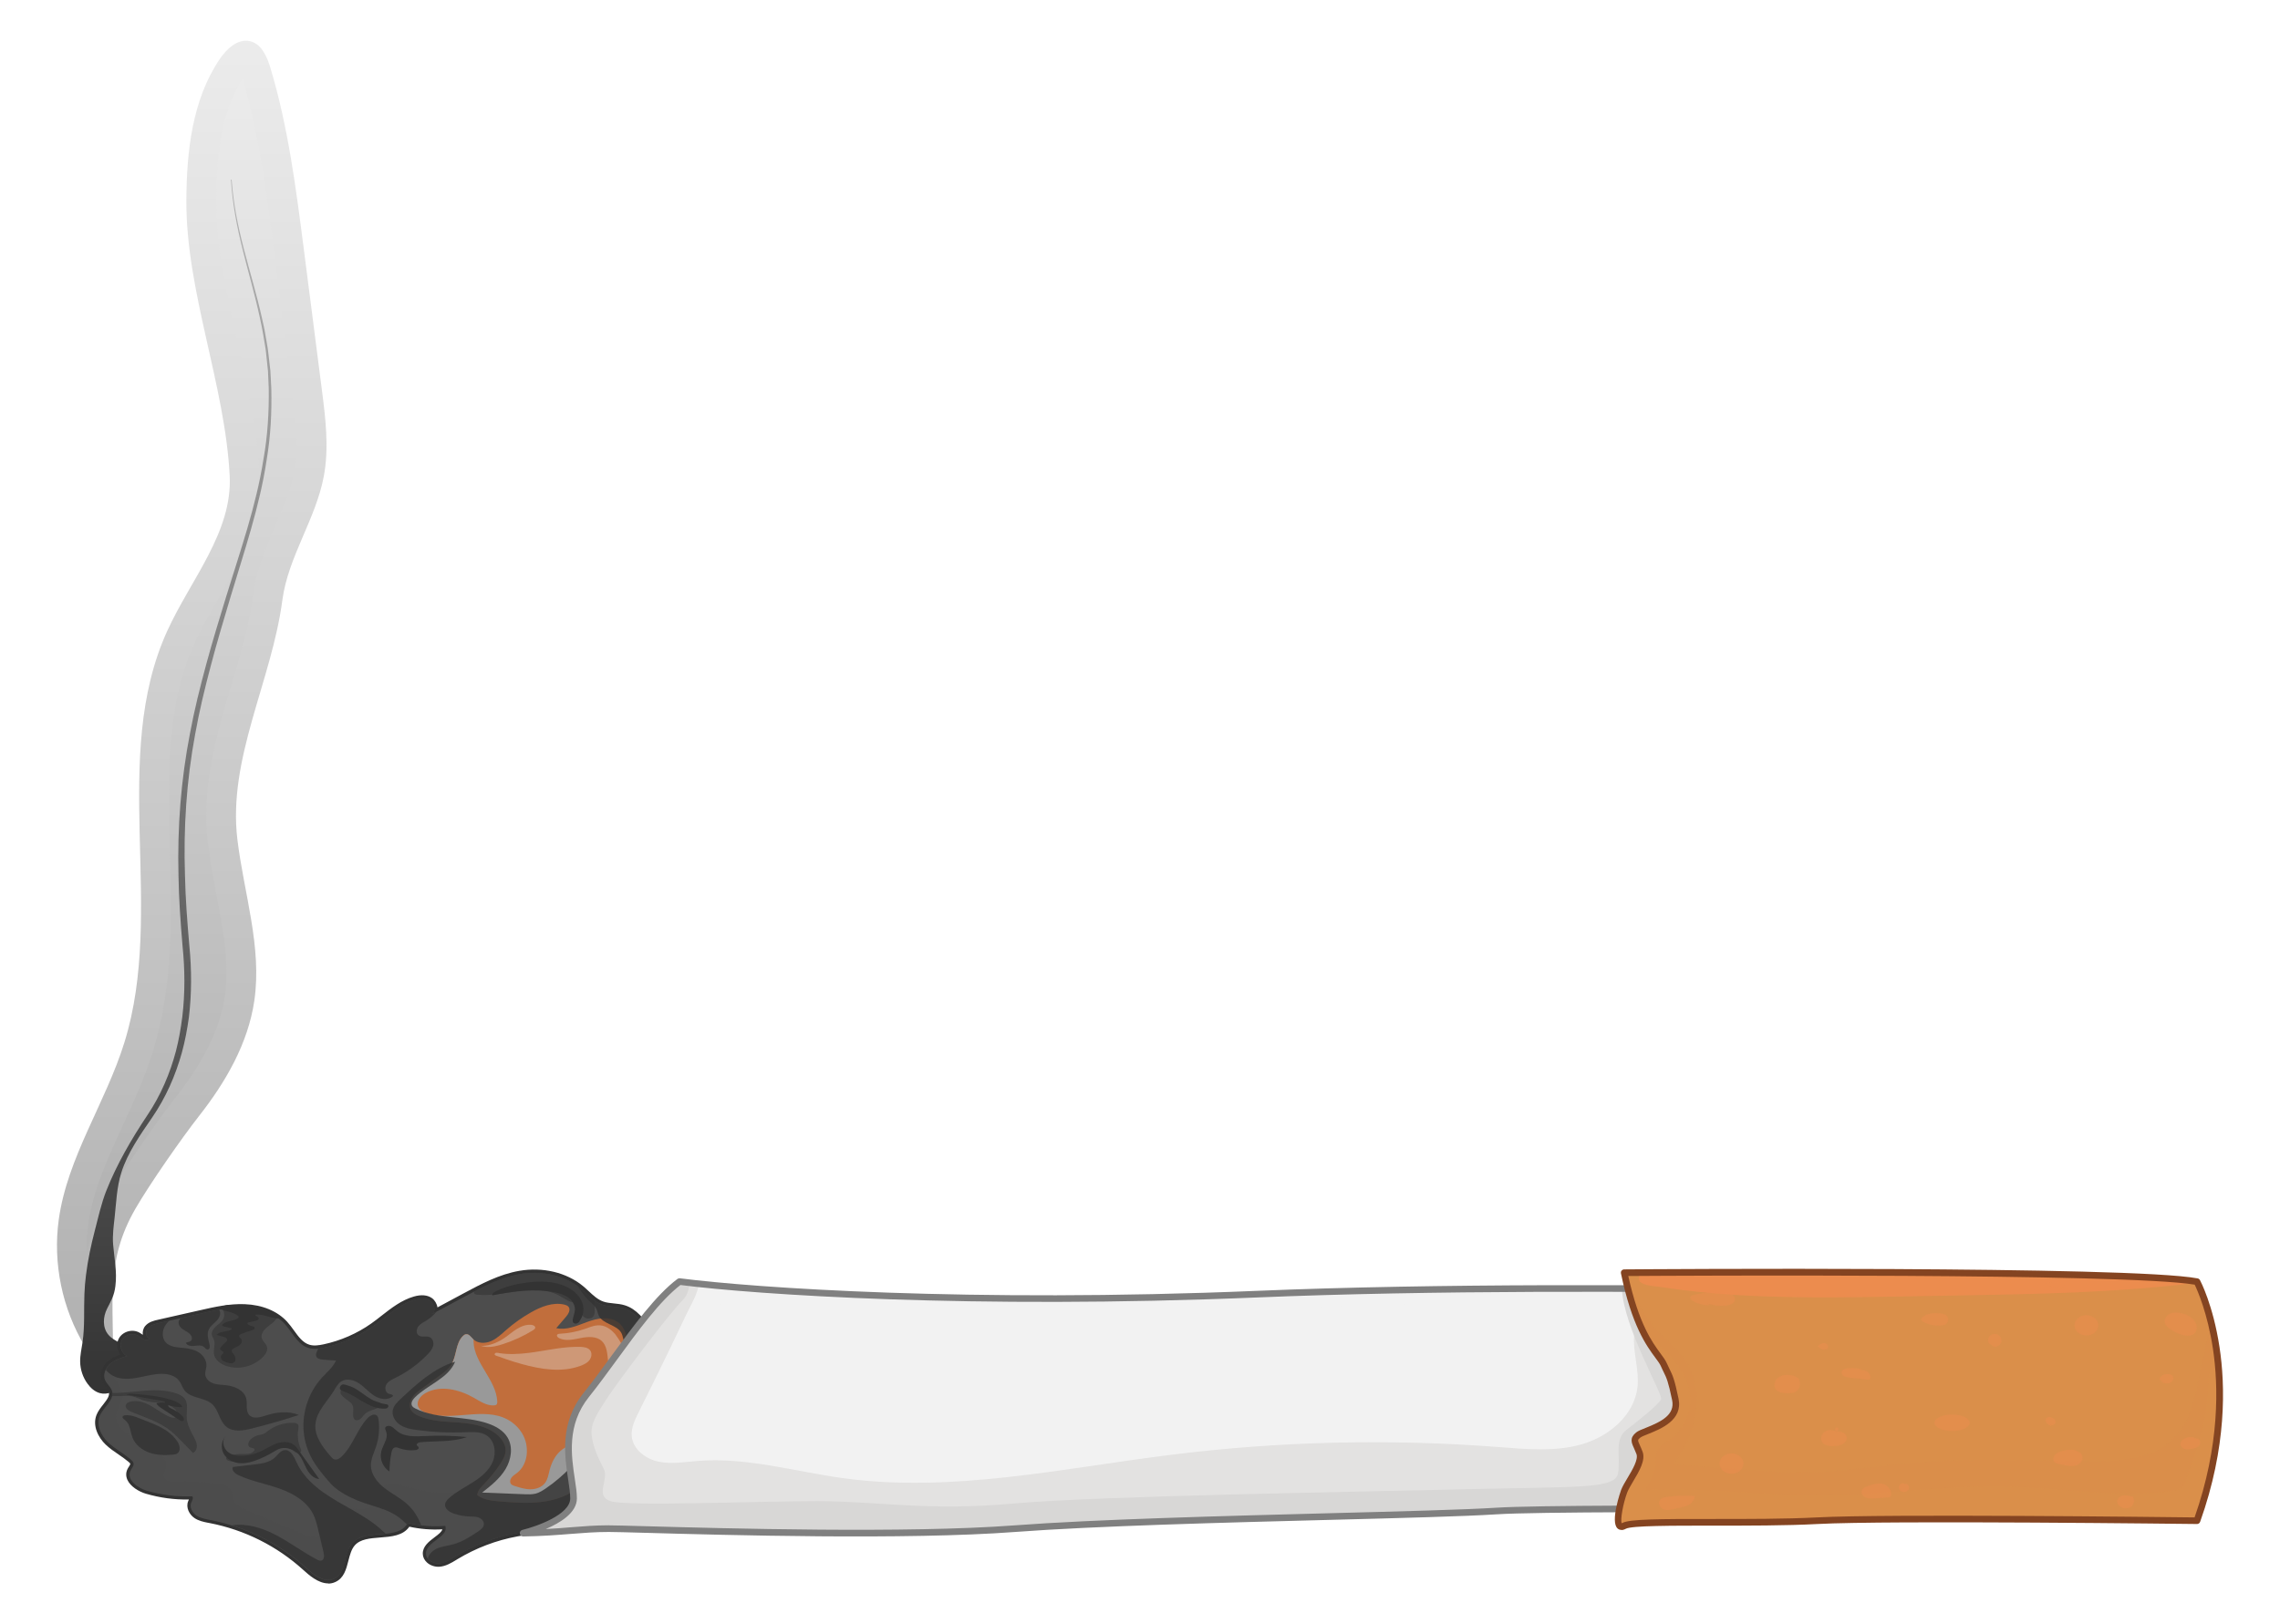 <?xml version="1.0" encoding="UTF-8"?>
<svg xmlns="http://www.w3.org/2000/svg" xmlns:xlink="http://www.w3.org/1999/xlink" viewBox="0 0 390 277.84">
  <defs>
    <style>
      .cls-1 {
        fill: #c16e3c;
      }

      .cls-2 {
        opacity: .83;
      }

      .cls-3 {
        fill: url(#linear-gradient);
      }

      .cls-3, .cls-4, .cls-5, .cls-6, .cls-7, .cls-8, .cls-9, .cls-10 {
        mix-blend-mode: multiply;
      }

      .cls-11 {
        fill: #e6e6e6;
        opacity: .35;
      }

      .cls-11, .cls-12, .cls-13, .cls-14, .cls-15, .cls-16 {
        mix-blend-mode: screen;
      }

      .cls-12, .cls-17 {
        fill: #f2f2f2;
      }

      .cls-18 {
        isolation: isolate;
      }

      .cls-19, .cls-4 {
        fill: #4d4d4d;
      }

      .cls-4 {
        opacity: .31;
      }

      .cls-20 {
        fill: #333;
      }

      .cls-5, .cls-13, .cls-7 {
        opacity: .6;
      }

      .cls-5, .cls-6 {
        fill: #d8d7d6;
      }

      .cls-21 {
        fill: gray;
      }

      .cls-14 {
        opacity: .49;
      }

      .cls-7, .cls-22, .cls-9 {
        fill: #da8f4a;
      }

      .cls-15, .cls-23 {
        fill: #ec8c4e;
      }

      .cls-8 {
        fill: url(#linear-gradient-2);
      }

      .cls-24 {
        fill: #999;
      }

      .cls-25 {
        fill: url(#linear-gradient-3);
      }

      .cls-9 {
        opacity: .5;
      }

      .cls-26 {
        fill: #844421;
      }
    </style>
    <linearGradient id="linear-gradient" x1="32.81" y1="223.68" x2="32.81" y2="-17.64" gradientUnits="userSpaceOnUse">
      <stop offset="0" stop-color="#b3b3b3"/>
      <stop offset="1" stop-color="#f2f2f2"/>
    </linearGradient>
    <linearGradient id="linear-gradient-2" x1="32.81" y1="205.62" x2="32.81" y2="-8.36" xlink:href="#linear-gradient"/>
    <linearGradient id="linear-gradient-3" x1="30.07" y1="238.45" x2="30.07" y2="30.73" gradientUnits="userSpaceOnUse">
      <stop offset="0" stop-color="#333"/>
      <stop offset="1" stop-color="#b3b3b3"/>
    </linearGradient>
  </defs>
  <g class="cls-18">
    <g id="Cigarette_with_Smoke" data-name="Cigarette with Smoke">
      <g id="Smoke">
        <path class="cls-3" d="m14.55,230.38c-3.91-6.44-5.53-14.25-4.5-21.72,1.48-10.72,8.04-20.01,11.24-30.35,7.03-22.68-2.52-48.71,7.3-70.33,4-8.81,11.19-16.92,10.7-26.58-.79-15.56-7.48-31.51-7.41-47.09.04-8.39.99-17.18,5.66-24.14,1.21-1.8,3.14-3.63,5.25-3.12,1.96.47,2.9,2.67,3.48,4.61,3,9.99,4.34,20.39,5.67,30.74,1.03,8.05,2.07,16.1,3.1,24.16.64,4.95,1.27,10,.35,14.91-1.37,7.35-6.11,13.79-7.09,21.2-1.82,13.84-9.38,27.12-7.69,40.98,1.12,9.21,4.24,18.39,2.89,27.57-1.07,7.29-4.9,13.91-9.45,19.7-2.99,3.81-8.41,11.6-10.84,15.79-5.34,9.21-3.66,16.14-3.9,26.78-1.7.8-5.31-1.29-4.78-3.1Z"/>
        <path class="cls-8" d="m14.89,214.47c-.09-1.71-.02-3.43.22-5.11.78-5.68,3.27-11.1,5.9-16.83,1.86-4.05,3.78-8.24,5.16-12.7,3.49-11.26,3.19-23.03,2.9-34.41-.32-12.73-.63-24.75,4.17-35.33,1.08-2.38,2.44-4.74,3.87-7.24,3.61-6.28,7.7-13.4,7.27-21.71-.39-7.67-2.11-15.34-3.78-22.75-1.88-8.38-3.66-16.3-3.62-24.06.03-6.49.58-14.68,4.51-20.88,2.82,9.52,4.13,19.73,5.4,29.6l3.1,24.15c.58,4.5,1.18,9.16.4,13.33-.55,2.92-1.8,5.85-3.13,8.95-1.67,3.9-3.4,7.92-4,12.52-.65,4.94-2.1,9.84-3.64,15.03-2.57,8.68-5.22,17.66-4.06,27.23.37,3.01.93,5.98,1.47,8.85,1.15,6.1,2.24,11.86,1.43,17.35-.8,5.44-3.55,11.1-8.42,17.29-3.07,3.91-8.65,11.92-11.24,16.38-2.12,3.66-3.3,7.05-3.93,10.33Z"/>
        <path class="cls-25" d="m46.41,66.49l-.16-3.05-.35-3.03c-.05-.51-.13-1.01-.22-1.51l-.26-1.5c-.15-1-.39-1.99-.61-2.98-.88-3.96-2.06-7.84-3.08-11.76-1.02-3.91-1.83-7.89-2.11-11.93h-.11c.24,4.06,1.01,8.06,2,11.99.98,3.93,2.13,7.82,2.97,11.78.21.99.43,1.97.58,2.97l.25,1.49c.09.5.17,1,.21,1.5l.32,3.01.13,3.02c.05,4.03-.19,8.08-.9,12.05-1.24,7.99-3.96,15.64-6.34,23.39-1.19,3.88-2.38,7.75-3.44,11.67-1.06,3.91-2.05,7.86-2.79,11.86-1.56,7.98-2.17,16.15-1.97,24.28.06,4.07.36,8.12.7,12.17.41,4.01.43,8.03-.04,12-.25,1.98-.59,3.96-1.09,5.89-.51,1.93-1.16,3.83-1.97,5.66-.8,1.83-1.76,3.59-2.87,5.25-2.73,4.09-5.23,8.37-7.05,12.94-.88,2.22-1.42,4.68-2.02,6.99-.63,2.44-1.16,4.92-1.47,7.42-.14,1.1-.24,2.21-.28,3.32-.11,2.75.08,5.52-.32,8.24-.16,1.12-.43,2.23-.41,3.36.03,1.33.46,2.64,1.24,3.72.53.74,1.25,1.39,2.12,1.63,1.29.36,2.62-.27,3.5-1.2.99-1.04,1.32-2.47,1.56-3.85.15-.91.18-1.86-.45-2.6-.85-1-2.25-1.28-3.11-2.29-1.08-1.25-.96-3.09-.26-4.49.69-1.38,1.23-2.22,1.43-3.89.31-2.47-.19-4.65-.39-7.09-.13-1.53.09-3.14.26-4.66.28-2.56.36-5.17,1.14-7.64,1.07-3.4,3.25-6.49,5.25-9.4,1.16-1.69,2.17-3.49,3.02-5.36.85-1.87,1.54-3.81,2.09-5.78.54-1.98.92-4,1.2-6.03.49-4.07.48-8.2.08-12.25-.35-4.02-.67-8.05-.75-12.09-.27-8.06.26-16.15,1.74-24.09.71-3.97,1.66-7.9,2.7-11.81,1.02-3.91,2.19-7.79,3.35-11.67,2.31-7.74,5-15.46,6.19-23.52.68-4.01.88-8.09.79-12.15Z"/>
      </g>
      <g id="Cigarette">
        <path class="cls-20" d="m56.14,270.89c-1.72,0-3.32-1.45-4.27-2.31-4.5-4.08-10.03-6.85-16-8.01l-.17-.03c-.83-.16-1.7-.33-2.45-.84-.85-.58-1.51-1.79-1.06-2.88.03-.06.06-.13.09-.2.01-.02.02-.05.04-.08-2.49.04-4.96-.29-7.35-.99-1.21-.35-2.66-1.23-3.18-2.38-.27-.61-.27-1.24.01-1.82.07-.16.16-.3.25-.43.12-.19.25-.4.23-.5-.02-.09-.19-.23-.25-.29-.54-.46-1.12-.86-1.73-1.28-.76-.52-1.56-1.06-2.25-1.73-1.19-1.15-2.3-3.17-1.53-5.08.26-.64.7-1.21,1.13-1.75.74-.94,1.17-1.56.95-2.23-.09-.26-.29-.5-.5-.76-.21-.26-.45-.56-.62-.91-.6-1.31.09-2.74.98-3.51.63-.55,1.37-.88,2.11-1.13-.17-.24-.31-.51-.4-.81-.21-.69-.14-1.43.19-2.01.34-.58.93-1.01,1.64-1.18.71-.17,1.43-.05,1.99.32l.18.12c.07.04.16.11.26.17-.08-.53.07-1.11.41-1.51.6-.71,1.52-.92,2.2-1.07l7.2-1.63c2.47-.56,5.03-1.14,7.65-1.03,3.01.12,5.57,1.19,7.23,3.01.42.46.79.97,1.15,1.47.79,1.09,1.53,2.12,2.66,2.46.76.23,1.61.1,2.42-.07,2.91-.62,5.73-1.85,8.15-3.56.6-.42,1.2-.89,1.78-1.35,1.67-1.3,3.39-2.65,5.49-3.26,1.27-.37,2.34-.28,3.11.26.49.35.85.97.95,1.59l4.49-2.41c2.97-1.59,6.05-3.24,9.49-3.84,4.02-.7,8.09.27,10.9,2.59.34.28.66.58.97.87.81.75,1.57,1.46,2.51,1.79.55.2,1.16.25,1.8.32.63.06,1.28.13,1.91.33,2,.63,3.28,2.35,4.53,4.21.08.12.11.27.09.42-.07.36-.12.7-.16,1.03-.13.87-.25,1.69-.62,2.63-1.27,3.17-1.83,6.63-2.38,9.98-.3,1.84-.61,3.75-1.04,5.6-1.06,4.63-3.46,10.71-8.81,13.38-2.3,1.15-4.86,1.51-7.33,1.86-.89.13-1.8.25-2.68.42-3.64.67-7.09,1.99-10.26,3.9l-.19.12c-.84.51-1.79,1.09-2.89,1.17-.76.05-1.58-.22-2.13-.73-.44-.4-.7-.93-.71-1.48-.03-1.28,1.05-2.1,2-2.82.78-.58,1.24-.97,1.35-1.37-1.9.11-3.79-.04-5.65-.45-1.08,1.55-3.07,1.7-4.99,1.85-1.75.14-3.4.26-4.35,1.35-.58.66-.84,1.67-1.09,2.64-.37,1.45-.76,2.95-2.22,3.62-.41.19-.82.27-1.22.27Zm-23.26-15.49c.14,0,.28.05.38.15.55.5.24,1.19.07,1.55-.03.06-.05.11-.07.16-.22.52.16,1.17.65,1.5.56.38,1.27.52,2.02.66l.17.03c6.17,1.2,11.89,4.06,16.54,8.28,1.45,1.31,2.96,2.44,4.25,1.85.97-.44,1.26-1.57,1.59-2.87.28-1.1.58-2.23,1.34-3.1,1.25-1.43,3.22-1.58,5.12-1.73,1.93-.15,3.6-.28,4.31-1.63.12-.23.38-.35.63-.29,2.05.49,4.16.65,6.27.47.26-.02.5.14.58.38.48,1.4-.75,2.32-1.73,3.06-.81.61-1.57,1.18-1.55,1.88,0,.31.19.53.34.67.33.3.83.47,1.29.43.82-.06,1.58-.52,2.38-1.01l.2-.12c3.29-1.99,6.87-3.35,10.64-4.05.91-.17,1.83-.3,2.73-.43,2.49-.35,4.85-.68,6.98-1.75,4.95-2.47,7.2-8.23,8.21-12.62.42-1.82.73-3.7,1.03-5.53.56-3.41,1.14-6.93,2.45-10.22.32-.81.43-1.53.55-2.37.04-.27.08-.55.13-.84-1.09-1.61-2.22-3.07-3.8-3.57-.53-.17-1.09-.22-1.69-.28-.68-.07-1.38-.14-2.07-.38-1.16-.41-2.05-1.23-2.91-2.03-.31-.29-.61-.57-.92-.82-2.55-2.11-6.28-2.99-9.98-2.35-3.26.57-6.25,2.17-9.14,3.72l-5.72,3.07s-.03.02-.05.03c-.28.14-.62.03-.76-.24-.14-.28-.04-.61.23-.76l.03-.02s.12-.09.13-.28c.03-.37-.2-.84-.5-1.05-.6-.42-1.49-.29-2.13-.1-1.89.56-3.45,1.78-5.11,3.07-.59.46-1.2.94-1.83,1.38-2.55,1.8-5.52,3.1-8.57,3.75-.96.2-1.98.35-2.98.05-1.49-.45-2.39-1.68-3.25-2.88-.36-.49-.69-.96-1.07-1.37-1.96-2.15-4.88-2.58-6.44-2.64-2.47-.1-4.95.46-7.35,1l-7.2,1.63c-.67.15-1.25.31-1.58.7-.14.17-.2.45-.14.67.03.12.09.19.16.22.16.06.28.18.34.33.06.16.05.33-.03.48-.15.27-.38.45-.67.52-.62.15-1.27-.29-1.83-.67l-.17-.11c-.3-.2-.7-.26-1.11-.16-.4.1-.74.33-.92.64-.18.31-.21.72-.09,1.12.12.4.38.71.7.87.21.1.33.32.31.56-.02.23-.18.43-.4.5-.91.27-1.94.57-2.66,1.2-.59.51-1.03,1.45-.69,2.18.1.22.28.44.47.67.25.31.54.66.7,1.12.44,1.3-.39,2.36-1.13,3.3-.38.48-.77.98-.97,1.47-.52,1.29.26,2.86,1.27,3.84.62.6,1.34,1.09,2.1,1.61.61.42,1.25.85,1.83,1.36.26.23.52.49.62.88.14.57-.16,1.03-.37,1.37-.07.11-.14.22-.18.31-.14.28-.14.57,0,.87.35.78,1.5,1.48,2.46,1.76,2.46.72,5,1.03,7.56.92,0,0,.02,0,.02,0Z"/>
        <path class="cls-19" d="m110.97,227.83c-1.1-1.64-2.34-3.39-4.23-3.98-1.21-.38-2.54-.23-3.73-.65-1.45-.51-2.47-1.77-3.66-2.75-2.84-2.35-6.81-3.1-10.44-2.47-3.32.58-6.35,2.19-9.31,3.78-1.92,1.03-3.84,2.06-5.76,3.09.81-.41.47-1.78-.27-2.31-.74-.53-1.75-.44-2.62-.18-2.71.8-4.8,2.9-7.11,4.53-2.5,1.77-5.37,3.02-8.36,3.66-.89.19-1.83.32-2.7.06-1.87-.56-2.75-2.64-4.06-4.09-1.71-1.87-4.31-2.72-6.84-2.82-2.53-.1-5.03.46-7.5,1.02-2.4.54-4.8,1.09-7.2,1.63-.69.16-1.43.34-1.89.88-.46.54-.4,1.55.27,1.78-.36.64-1.25-.06-1.86-.46-.9-.6-2.29-.27-2.83.67s-.13,2.3.85,2.78c-1.02.3-2.07.62-2.87,1.32-.8.7-1.28,1.88-.84,2.85.29.63.92,1.07,1.14,1.73.54,1.59-1.46,2.82-2.09,4.37-.62,1.53.21,3.31,1.4,4.46,1.19,1.15,2.7,1.91,3.95,2.99.19.16.38.34.44.59.11.47-.31.88-.52,1.31-.73,1.52,1.19,2.94,2.81,3.42,2.51.73,5.13,1.05,7.74.95.29.26,0,.72-.15,1.08-.33.78.15,1.71.85,2.19.7.48,1.57.62,2.4.78,6.03,1.17,11.72,4.02,16.27,8.14,1.38,1.25,3.18,2.72,4.87,1.95,2.14-.98,1.57-4.34,3.12-6.11,2.31-2.64,7.86-.36,9.5-3.47,2.1.5,4.29.67,6.44.49.66,1.96-3.36,2.71-3.31,4.77.03,1.04,1.2,1.73,2.23,1.65s1.94-.67,2.83-1.21c3.21-1.94,6.77-3.29,10.45-3.97,3.33-.62,6.83-.71,9.86-2.22,4.79-2.39,7.31-7.78,8.51-13,1.2-5.22,1.46-10.69,3.45-15.66.49-1.22.52-2.25.76-3.55Z"/>
        <path class="cls-4" d="m102.54,246.35c-2.87,1.25-4.85,3.89-7.23,5.92-2.22,1.89-4.86,3.29-7.67,4.07-.3.08-.64.16-.91,0-.27-.15-.39-.47-.56-.73-.91-1.43-3.05-1.08-4.71-.73-3.73.79-7.66.66-11.33-.36-1.04-.29-2.09-.65-3.16-.6-1.08.05-2.21.65-2.52,1.68-.12.41-.1.85-.25,1.25-.44,1.21-2.03,1.45-3.31,1.32-1.28-.13-2.73-.38-3.71.44-1.26,1.06-1.07,3.37-2.53,4.12-.91.47-2.01.07-2.96-.33-3.23-1.38-6.47-2.75-9.7-4.13-.8-.34-1.67-.75-1.99-1.56-.19-.49-.14-1.05-.35-1.54-.41-.97-1.63-1.25-2.67-1.37-2.35-.27-4.71-.39-7.07-.34-.72.01-1.63-.08-1.86-.77-.15-.46.11-.94.23-1.41.56-2.19-1.93-3.86-4.03-4.69s-4.65-2.27-4.36-4.51c.14-1.08.97-2,1.05-3.09.1-1.38-1.03-2.83-1.9-3.81-.26-.29-.61-.59-1-.8-.24.57-.3,1.19-.05,1.75.29.63.92,1.07,1.14,1.73.54,1.59-1.46,2.82-2.09,4.37-.62,1.53.21,3.31,1.4,4.46,1.19,1.15,2.7,1.91,3.95,2.99.19.16.38.34.44.59.11.47-.31.88-.52,1.31-.73,1.52,1.19,2.94,2.81,3.42,2.51.73,5.13,1.05,7.74.95.29.26,0,.72-.15,1.08-.33.78.15,1.71.85,2.19.7.48,1.57.62,2.4.78,6.03,1.17,11.72,4.02,16.27,8.14,1.38,1.25,3.18,2.72,4.87,1.95,2.14-.98,1.57-4.34,3.12-6.11,2.31-2.64,7.86-.36,9.5-3.47,2.1.5,4.29.67,6.44.49.66,1.96-3.36,2.71-3.31,4.77.03,1.04,1.2,1.73,2.23,1.65,1.03-.07,1.94-.67,2.83-1.21,3.21-1.94,6.77-3.29,10.45-3.97,3.33-.62,6.83-.71,9.86-2.22,4.79-2.39,7.31-7.78,8.51-13,.06-.26.11-.52.17-.77-1.27-.66-3.02-.51-4.4.09Z"/>
        <path class="cls-1" d="m105.64,226.17c-1.48-1.05-3.52-.63-5.23,0s-3.49,1.45-5.26,1.05c.55-.64,1.1-1.27,1.64-1.91.43-.5.87-1.24.45-1.75-.17-.21-.45-.3-.71-.37-1.95-.45-3.96.34-5.7,1.33-1.5.85-2.92,1.85-4.22,2.99-.82.72-1.62,1.5-2.61,1.93-1,.43-2.28.43-3.06-.33-.38-.37-.74-.94-1.26-.85-.19.03-.35.15-.48.28-1.31,1.24-1.06,3.43-2.02,4.95-.47.74-1.19,1.27-1.89,1.78l-3.17,2.32c-.61.45-1.24.91-1.64,1.56-.4.64-.54,1.51-.13,2.15.26.4.69.66,1.12.86,2.19,1.02,4.69,1.03,7.1,1.21,2.41.18,4.97.64,6.71,2.31.67.65,1.21,1.51,1.2,2.45-.01.81-.43,1.56-.87,2.24-.81,1.25-1.75,2.42-2.79,3.49-.54.55-1.14,1.15-1.19,1.92,1.12.84,2.6.98,3.99,1.09,2.36.19,4.74.36,7.1.06,2.35-.3,4.7-1.11,6.47-2.68.75-.66,1.39-1.46,1.75-2.39.6-1.52.42-3.23.87-4.8.87-3.08,3.98-5.19,4.65-8.32.21-.99.16-2,.22-3,.06-1.05.37-1.9.72-2.88.51-1.46.1-2.81-.24-4.26-.22-.95-.68-1.86-1.49-2.44Z"/>
        <g class="cls-10">
          <path class="cls-24" d="m99.49,247.29c-1.23-.37-2.61.05-3.58.9-.97.84-1.57,2.05-1.89,3.29-.2.78-.32,1.61-.81,2.25-.57.74-1.55,1.06-2.49,1.06-.93,0-1.84-.3-2.73-.58-.2-.07-.41-.14-.55-.29-.28-.3-.2-.8.05-1.13.25-.33.61-.54.94-.79,1.97-1.52,2.17-4.63.89-6.76-.6-1-1.48-1.84-2.51-2.39-4.13-2.22-9.41.4-13.85-1.11-.6-.2-1.23-.54-1.45-1.14-.32-.9.46-1.82,1.29-2.28,2.53-1.4,5.74-.62,8.25.81,1.08.62,2.2,1.38,3.45,1.31.16,0,.33-.04.44-.16.12-.13.12-.32.12-.49-.17-3.72-3.96-6.55-4.06-10.27,0-.12,0-.24,0-.36-.02-.02-.04-.03-.05-.04-.38-.37-.74-.94-1.26-.85-.19.03-.35.15-.48.28-1.31,1.24-1.06,3.43-2.02,4.95-.47.74-1.19,1.27-1.89,1.78-1.06.77-2.11,1.55-3.17,2.32-.61.45-1.24.91-1.64,1.56s-.54,1.51-.13,2.15c.26.4.69.66,1.12.86,2.19,1.02,4.69,1.03,7.1,1.21,2.41.18,4.97.64,6.71,2.31.67.65,1.21,1.51,1.2,2.45-.01.81-.43,1.56-.87,2.24-.81,1.25-1.75,2.42-2.79,3.49-.54.55-1.14,1.15-1.19,1.92,1.12.84,2.6.98,3.99,1.09,2.36.19,4.74.36,7.1.06,2.35-.3,4.7-1.11,6.47-2.68.75-.66,1.39-1.46,1.75-2.39.37-.92.44-1.92.55-2.92-.45-.78-1.13-1.41-1.99-1.67Z"/>
        </g>
        <g class="cls-2">
          <path class="cls-20" d="m69.55,257.24c-1.16-1.02-2.57-1.72-3.79-2.67-1.22-.95-2.29-2.3-2.31-3.84-.02-1.14.54-2.21.89-3.29.48-1.46.62-3.04.41-4.57-.03-.23-.08-.47-.23-.64-.43-.48-1.21-.07-1.65.39-1.8,1.92-2.51,4.71-4.4,6.54-.34.33-.81.65-1.27.51-.27-.08-.47-.31-.65-.52-1.33-1.55-2.72-3.34-2.6-5.38.13-2.24,1.98-3.92,3.16-5.83.36-.59.69-1.24,1.28-1.61.94-.59,2.2-.23,3.11.4.91.63,1.63,1.51,2.58,2.09.94.58,2.27.79,3.1.06.16-.24-.3-.36-.58-.4-.65-.11-.86-1.04-.52-1.61s.99-.87,1.58-1.16c2.04-1,3.9-2.36,5.48-4,.41-.42.8-.88.95-1.44.14-.56-.05-1.26-.58-1.5-.6-.28-1.39.08-1.91-.32-.46-.35-.38-1.11-.02-1.56.36-.45.91-.7,1.41-1.01.64-.39,1.19-.89,1.66-1.47-.27.14-.53.29-.8.43.81-.41.47-1.78-.27-2.31-.74-.53-1.75-.44-2.62-.18-2.71.8-4.8,2.9-7.11,4.53-2.5,1.77-5.37,3.02-8.36,3.66-.35.07-.71.14-1.06.18-.09.19-.18.39-.26.59-.09.23-.16.48-.08.72.15.44.71.54,1.17.58.74.05,1.47.11,2.21.16-.52,1.16-1.55,1.99-2.41,2.93-2.42,2.64-3.57,6.41-3.03,9.96.03.19.06.38.1.57.34,1.64,1.03,3.2,1.99,4.56.74,1.05,1.59,2.08,2.45,3.03.67.74,1.46,1.29,2.32,1.79,1.51.87,3.07,1.45,4.73,1.95,1.59.49,3.21,1,4.56,2,.5.37.95.8,1.41,1.23.06-.08.12-.16.17-.25.75.18,1.51.31,2.27.41-.49-1.42-1.34-2.7-2.46-3.69Z"/>
          <path class="cls-20" d="m103.27,248.69c-.84-.28-1.74-.31-2.6-.16-.28.05-.61.06-.88.16-.29.1-.46.35-.64.58-1.06,1.32-2.24,2.54-3.53,3.64-.72.62-1.48,1.2-2.26,1.73-.54.37-1.1.72-1.74.89-.59.15-1.22.13-1.83.11-2.44-.1-4.88-.19-7.32-.29,1.49-1.17,3.02-2.38,4-4.01s1.32-3.78.35-5.41c-.72-1.2-2.02-1.94-3.34-2.39-4-1.38-8.57-.69-12.37-2.54-.25-.12-.51-.27-.64-.51-.24-.48.12-1.03.49-1.41,2.2-2.21,5.71-3.24,6.89-6.12-3.63,1.1-6.53,3.77-9.3,6.35-.59.55-1.22,1.17-1.37,1.97-.18.98.44,1.97,1.28,2.51.84.54,1.85.72,2.84.85,2.76.38,5.56.51,8.34.39,1.24-.05,2.57-.13,3.61.55,1.38.91,1.68,2.92,1.05,4.45-.63,1.53-1.97,2.64-3.37,3.53-1.39.89-2.89,1.63-4.12,2.74-.31.28-.63.62-.68,1.04-.09.8.77,1.37,1.54,1.62.86.29,1.76.45,2.67.48.52.02,1.05,0,1.53.18.49.18.92.62.9,1.14-.03.56-.54.95-1.01,1.26-1.33.87-2.69,1.76-4.23,2.18-.92.25-1.9.34-2.78.72-.73.32-1.39.94-1.57,1.69.42.56,1.21.9,1.94.85,1.03-.07,1.94-.67,2.83-1.21,3.21-1.94,6.77-3.29,10.45-3.97,3.33-.62,6.83-.71,9.86-2.22,3.64-1.82,5.97-5.37,7.4-9.26-.44-.99-1.36-1.75-2.39-2.09Z"/>
          <path class="cls-20" d="m110.97,227.83c-1.1-1.64-2.34-3.39-4.23-3.98-1.21-.38-2.54-.23-3.73-.65-1.45-.51-2.47-1.77-3.66-2.75-.17-.14-.34-.27-.52-.4.36.6.78,1.18,1.23,1.72.13.15.27.31.41.45.07.07.34.43.43.43.44.42.92.84,1.17,1.4.14.33.19.69.34,1.01.71,1.53,3.16,1.54,3.91,3.05.23.47.26,1.03.47,1.51.36.81,1.19,1.3,1.97,1.72.39.21.82.43,1.25.55.06-.17.13-.35.2-.52.49-1.22.52-2.25.76-3.55Z"/>
          <path class="cls-20" d="m65.7,262.15c-.93-.92-1.99-1.71-3.09-2.42-1.24-.8-2.53-1.52-3.81-2.24-3.22-1.82-6.55-3.95-8.07-7.32-.44-.97-1.04-2.23-2.09-2.08-.68.1-1.1.78-1.6,1.25-.94.87-2.3,1.06-3.57,1.21-1.21.14-2.42.28-3.63.42-.28.57.37,1.14.94,1.4,2.23,1.04,4.7,1.48,7.03,2.3,2.33.82,4.64,2.16,5.75,4.36.44.87.66,1.82.89,2.77.3,1.27.6,2.53.9,3.8.12.52.13,1.24-.38,1.39-.25.07-.51-.05-.73-.17-2.45-1.28-4.66-2.97-7.11-4.24-2.29-1.19-4.9-2-7.44-1.63,4.65,1.47,8.98,3.93,12.59,7.2,1.38,1.25,3.18,2.72,4.87,1.95,2.14-.98,1.57-4.34,3.12-6.11,1.3-1.48,3.61-1.41,5.68-1.62-.08-.08-.15-.15-.23-.23Z"/>
          <path class="cls-20" d="m31.26,227.4c.42.3.92.5,1.27.88.28.3.43.8.15,1.09-.22.23-.59.22-.89.35.21.52.91.6,1.46.54s1.19-.18,1.62.17c.22.18.42.49.7.44.34-.06.35-.54.27-.87-.21-.85-.49-1.77-.12-2.56.29-.62.91-1.02,1.38-1.52.47-.5.79-1.31.37-1.85,0,0,0,0,0,0-1.04.19-2.07.42-3.1.65-1.17.27-2.34.53-3.51.8-.08.1-.15.21-.2.31-.33.62.1,1.23.6,1.58Z"/>
          <path class="cls-20" d="m26.47,243.69c-.92-.4-1.88-.73-2.81-1.12-.57-.23-1.11-.42-1.73-.45-.23-.01-.94-.06-.97.3-.02.23.32.44.46.56.28.25.49.52.63.87.28.66.34,1.39.6,2.06.47,1.25,1.62,2.16,2.89,2.61,1.26.44,2.64.46,3.97.35.3-.03.61-.06.85-.24.6-.44.39-1.39-.01-2.01-.89-1.38-2.37-2.27-3.87-2.92Z"/>
          <path class="cls-20" d="m20.11,235.69c1.24.35,2.56.18,3.82-.07,1.26-.25,2.52-.59,3.8-.58,1.09,0,2.27.32,2.92,1.2.37.5.53,1.13.91,1.63,1.09,1.42,3.42,1.15,4.74,2.36,1.12,1.03,1.22,2.87,2.39,3.84,1.19.99,2.94.69,4.44.31,2.69-.68,5.36-1.45,8-2.3-1.78-.75-3.84-.51-5.68.09-.94.3-2.1.64-2.79-.06-.69-.71-.31-1.88-.54-2.84-.35-1.46-2.04-2.15-3.54-2.3-.71-.07-1.43-.07-2.1-.3-.67-.24-1.29-.78-1.37-1.48-.05-.49.16-.98.2-1.47.07-.93-.51-1.82-1.28-2.33-.77-.51-1.72-.7-2.64-.79-1.1-.1-2.35-.14-3.07-.98-.51-.59-.57-1.43-.36-2.16.18-.63.55-1.06.96-1.5-.58.13-1.15.26-1.73.39-.69.16-1.43.34-1.89.88-.46.54-.4,1.55.27,1.78-.36.64-1.25-.06-1.86-.46-.9-.6-2.29-.27-2.83.67-.54.94-.13,2.3.85,2.78-1.02.3-2.07.62-2.87,1.32-.32.28-.58.63-.76,1.02.49.65,1.24,1.14,2.03,1.36Z"/>
        </g>
        <g class="cls-13">
          <path class="cls-20" d="m38.34,224.81c.03.3-.03.61-.17.88-.27.51-.78.83-1.21,1.21-.43.38-.82.92-.71,1.48.06.3.25.55.35.83.28.78-.13,1.64.01,2.46.17,1.01,1.14,1.7,2.11,2.02,2.16.72,4.7.08,6.28-1.56.44-.46.82-1.07.67-1.68-.16-.62-.83-1.03-.93-1.66-.05-.33.07-.67.24-.96.43-.69,1.19-1.11,1.8-1.65.25-.22.47-.49.64-.78-1.59-1.1-3.59-1.63-5.54-1.71-1.29-.05-2.57.07-3.84.27.02.03.05.06.07.09.14.23.22.49.25.76Z"/>
          <path class="cls-20" d="m22.59,238.88c.72.14,1.38.52,2.08.73.9.28,1.85.29,2.77.42.93.13,1.89.41,2.53,1.09.33.35.54.96.18,1.28-.28.26-.73.16-1.08.02-1.17-.48-2.16-1.28-3.26-1.9-1.1-.62-2.4-1.05-3.61-.69-.29.09-.59.24-.68.53-.18.53.43.96.94,1.17,2.3.95,4.75,1.69,6.7,3.24.63.5,1.19,1.08,1.76,1.65.7.71,1.39,1.43,2.09,2.14.46-.2.69-.75.66-1.26-.03-.5-.26-.97-.5-1.42-.55-1.04-1.15-2.11-1.23-3.29-.07-1.15.33-2.46-.39-3.36-.31-.39-.78-.62-1.25-.79-1.02-.37-2.1-.54-3.18-.58-1.98-.07-3.94.24-5.91.38-.66.05-1.33.09-2,.07.01.17,0,.33-.04.5.47.03.95.05,1.42.03.66-.02,1.33-.1,1.98.03Z"/>
          <path class="cls-20" d="m51.02,244.45c.04-.22.09-.45,0-.65-.14-.3-.54-.37-.87-.38-1.12-.03-2.25.23-3.26.73-.51.25-.98.57-1.42.93-.34.28-.63.33-1.05.4-.6.1-1.17.39-1.6.83-.34.36-.54,1.04-.1,1.27.29.16.82.11.81.44,0,.08-.05.16-.1.23-.49.61-1.43.51-2.22.5-.76,0-1.52.14-2.23.44-.11.05-.24.11-.28.23-.08.22.17.41.39.48.79.27,1.66.16,2.48.03.77-.12,1.53-.25,2.29-.4.42-.08.85-.17,1.23-.36.63-.31,1.09-.88,1.7-1.23.97-.57,2.27-.51,3.19.14.25.18.49.41.79.49.3.08.7-.06.74-.37.02-.15-.05-.3-.11-.43-.44-1.03-.57-2.19-.37-3.29Z"/>
          <path class="cls-20" d="m65.04,240.02c-.74-.47-1.72-.35-2.53-.69-.65-.28-1.13-.82-1.66-1.29-.38-.34-.82-.66-1.33-.77-.19-.04-.44-.09-.63-.01-.15.06-.27.21-.37.33-.19.21-.33.46-.27.75.05.25.25.43.43.6.26.23.52.44.8.64.3.21.62.43.79.75.34.62.03,1.39.17,2.08.03.14.08.28.18.39.26.28.73.19,1.03-.05.3-.24.49-.58.76-.84.68-.65,1.73-.72,2.54-1.21.16-.1.34-.27.28-.46-.03-.09-.11-.16-.19-.21Z"/>
          <path class="cls-20" d="m81.1,221.25c.1.18.34.23.55.25,2.34.23,4.67-.31,6.99-.62,2.33-.31,4.81-.38,6.89.71.8.42,1.54,1.01,2.43,1.2.3.06.64.09.87.29.3.26.32.71.41,1.1.11.49.36.97.79,1.23s1.04.24,1.38-.12c.35-.37.34-.94.31-1.45-.03-.48-.07-.96-.14-1.44-.78-.59-1.47-1.32-2.22-1.95-2.84-2.35-6.81-3.1-10.44-2.47-2.77.48-5.35,1.69-7.85,3.01-.01.09,0,.19.04.27Z"/>
        </g>
        <path class="cls-11" d="m105.4,228.47c-.68-.89-1.65-1.66-2.77-1.73-.87-.06-1.7.3-2.52.59-1.4.49-2.87.77-4.35.85-.17,0-.37.03-.46.18-.13.22.12.48.36.59,1.14.53,2.47.2,3.71-.04,1.24-.24,2.68-.33,3.59.54.82.78.91,2.03,1.03,3.16.02.21.05.43.18.59.19.25.53.31.84.29.81-.06,1.54-.6,1.91-1.31.17-.33.3-.7.13-1.04-.2-.41-.48-.79-.71-1.18-.29-.51-.59-1.01-.95-1.47Z"/>
        <g>
          <path class="cls-17" d="m116.23,219.25s36.67,4.75,98.79,2.16c62.12-2.59,151.85.77,151.85.77,0,0,6.47,18.64,0,36.33,0,0-97.5-.86-110.87,0s-59.53,1.29-82.4,3.02-64.71,0-69.46,0-8.2.67-14.67.77c0,0,8.63-2.06,8.63-5.94s-3.02-11.22,2.16-17.69,10.78-15.53,15.96-19.41Z"/>
          <path class="cls-12" d="m131.46,224.97c20.51,1.81,41.14,3.62,61.65,1.84,6.16-.54,12.29-1.4,18.44-2.03,17.03-1.75,34.18-1.76,51.29-1.62,3.69.03,7.7-.04,10.58-2.34-1.03-.14-2.05-.27-3.08-.39-18.9,0-38.17.26-55.33.98-47.12,1.96-79.59-.29-92.53-1.5-.59.31-1.16.65-1.68,1.03,1.97,3.3,7.27,3.73,10.66,4.03Z"/>
          <path class="cls-5" d="m288.07,230.07c0-2.66-.46-5.99-2.99-6.83-2.8-.93-5.37,2.31-5.57,5.25-.2,2.94.91,5.88.59,8.81-.53,4.78-4.84,8.43-9.46,9.77-4.62,1.34-9.54.86-14.34.49-18.65-1.43-37.44-.99-56,1.33-18.68,2.33-37.49,6.55-56.14,3.99-8.27-1.14-16.48-3.61-24.81-2.94-2.23.18-4.49.58-6.68.13-2.19-.45-4.35-2.05-4.6-4.27-.17-1.48.53-2.91,1.2-4.25.21-.41.42-.83.62-1.25,1.69-3.37,3.35-6.76,4.99-10.16.82-1.7,1.63-3.4,2.44-5.11.71-1.5,1.68-3.07,2.09-4.69.07-.26.09-.5.1-.73-2.17-.22-3.29-.37-3.29-.37-5.18,3.88-10.79,12.94-15.96,19.41s-2.16,13.8-2.16,17.69-8.63,5.94-8.63,5.94c6.47-.1,9.92-.77,14.67-.77s46.59,1.73,69.46,0c22.86-1.73,69.02-2.16,82.4-3.02,4.22-.27,16.84-.37,32.12-.38.03-.54.04-1.07.04-1.59-.03-8.82-.06-17.64-.09-26.47Z"/>
          <path class="cls-6" d="m293.54,227.46c0-1.74-5.36-4.77-9.82-6.99-2.09-.01-4.18-.02-6.29-.03.27,6.71,7.1,18.16,6.7,18.96-.46.93-3.9,3.66-5.97,5.27-2.07,1.61-.92,4.59-1.38,7.34-.47,2.75-6.65,2.3-25.24,2.75-18.59.46-63.57,1.15-78.26,2.47-14.69,1.33-22.95-.41-33.51-.41s-32.59.92-35.34,0c-2.75-.92-.23-3.67-1.15-5.51-.92-1.84-1.84-3.67-2.07-5.74s.92-3.67,2.52-6.19c1.61-2.52,10.56-14.47,13.08-16.99.76-.76,1.06-1.83,1.11-2.96-1.13-.13-1.71-.2-1.71-.2-5.18,3.88-10.79,12.94-15.96,19.41s-2.16,13.8-2.16,17.69-8.63,5.94-8.63,5.94c6.47-.1,9.92-.77,14.67-.77s46.59,1.73,69.46,0c22.86-1.73,69.02-2.16,82.4-3.02,4.22-.27,16.84-.37,32.12-.38l3.13-7.26s2.3-20.43,2.3-23.41Z"/>
          <path class="cls-21" d="m89.48,262.86c-.29,0-.53-.21-.56-.5-.04-.29.15-.55.43-.62,2.28-.55,8.19-2.58,8.19-5.39,0-.87-.16-1.95-.35-3.19-.62-4.1-1.48-9.72,2.63-14.85,1.56-1.95,3.21-4.2,4.79-6.37,3.74-5.11,7.6-10.39,11.27-13.14.12-.09.27-.13.41-.11,12.67,1.64,49.6,4.2,98.69,2.15,61.43-2.56,151,.74,151.9.77.23,0,.44.16.51.38.07.19,6.46,19.04,0,36.71-.08.22-.29.37-.53.37,0,0,0,0,0,0-.97,0-97.63-.85-110.83,0-5.4.35-16.1.63-28.49.95-17.94.46-40.26,1.04-53.9,2.07-18.52,1.4-49.77.53-63.11.15-3.19-.09-5.49-.15-6.39-.15-2.29,0-4.32.16-6.47.33-2.28.18-4.86.39-8.19.44,0,0,0,0,0,0Zm14.67-1.9c.92,0,3.23.06,6.42.15,13.33.37,44.53,1.24,62.99-.15,13.66-1.03,36.01-1.61,53.96-2.08,12.38-.32,23.07-.6,28.45-.94,12.8-.83,103.65-.06,110.51,0,5.62-15.83.82-32.54-.02-35.21-6.57-.24-92.12-3.23-151.41-.76-48.88,2.04-85.74-.49-98.66-2.13-3.49,2.69-7.23,7.81-10.85,12.77-1.6,2.18-3.24,4.44-4.82,6.41-3.8,4.75-2.99,10.08-2.4,13.97.2,1.29.36,2.4.36,3.36,0,2.44-2.83,4.18-5.33,5.24,1.57-.08,2.95-.19,4.24-.3,2.17-.17,4.22-.34,6.56-.34Z"/>
        </g>
        <g>
          <path class="cls-22" d="m277.82,217.72s86.39-.65,97.98,1.53c0,0,8.75,16.4,0,40.9,0,0-52.71-.66-64.96,0s-31.06-.22-33.03.87c-1.97,1.09-.66-4.16,0-5.91.66-1.75,3.28-4.81,2.62-6.56-.66-1.75-1.31-2.19-.22-3.06,1.09-.87,7.22-1.91,6.34-6.09-.87-4.18-1.09-3.97-1.97-5.93-.87-1.97-4.37-4.16-6.78-15.75Z"/>
          <path class="cls-15" d="m280.89,219.54c.92.47,2.16.49,3.16.64,1.44.22,2.87.42,4.32.59,5.77.7,11.59,1.01,17.4,1.13,5.83.12,11.65.04,17.48-.06.7-.01,1.39-.02,2.09-.04,3.38-.06,6.76-.12,10.14-.18,12.69-.23,25.39-.46,38-1.89.52-.06,1.14-.28,1.54-.61-12.57-1.8-79.03-1.52-94.14-1.43-.53.59-.91,1.37,0,1.84Z"/>
          <path class="cls-9" d="m286.57,239.4c.87,4.18-5.25,5.22-6.34,6.09-1.09.87-.44,1.31.22,3.06.66,1.75-1.97,4.81-2.62,6.56-.66,1.75-1.97,7,0,5.91,1.97-1.09,20.78-.22,33.03-.87,12.25-.66,64.96,0,64.96,0,5.41-15.14,4.13-27.18,2.37-34.17-.7,3.33-1.39,6.66-2.09,9.99-.73,3.5-1.56,7.18-3.98,9.81-3.7,4.02-9.84,4.32-15.3,4.24-9.93-.14-19.89-.63-29.79.24-6.09.54-12.14,1.59-18.25,1.66-3.17.03-6.34-.2-9.51-.43-4.38-.32-8.76-.64-13.14-.97,4.13-4.97,5.73-12.62,2.05-17.94-1.37-1.97-3.31-3.46-4.93-5.23-.86-.94-1.62-1.97-2.28-3.07-.64-1.06-1.04-2.22-1.63-3.3-.14-.25-.57-.81-1.06-1.28,2.37,9.87,5.51,11.91,6.34,13.76.87,1.97,1.09,1.75,1.97,5.93Z"/>
          <path class="cls-7" d="m286.57,239.4c.87,4.18-5.25,5.22-6.34,6.09-1.09.87-.44,1.31.22,3.06.66,1.75-1.97,4.81-2.62,6.56-.66,1.75-1.97,7,0,5.91,1.97-1.09,20.78-.22,33.03-.87,12.25-.66,64.96,0,64.96,0,4.32-12.1,4.37-22.22,3.32-29.37-1.51,2.9-1.36,6.4-1.73,9.68-.5,4.39-2.03,8.6-3.54,12.75-.17.48-.36.98-.75,1.31-.42.36-1,.46-1.55.53-9.34,1.26-18.8-.54-28.22-.76-10.64-.25-21.24,1.51-31.89,1.54-10.01.02-20.01-1.49-30.01-.89.8-1.47,1.62-2.99,1.75-4.65.06-.68,0-1.39.27-2.02.39-.91,1.36-1.41,2.17-1.98,2.39-1.7,3.76-4.74,3.46-7.66-.15-1.44-.67-2.8-1.41-4.03-1.34-2.21-3.36-4.14-5.42-5.69-.26-.2-.56-.34-.87-.41,1.45,2.75,2.73,3.9,3.21,4.99.87,1.97,1.09,1.75,1.97,5.93Z"/>
          <path class="cls-26" d="m277.35,261.74c-.31,0-.53-.13-.65-.24-1.34-1.15.57-6.53.59-6.58.23-.61.66-1.34,1.12-2.1.83-1.39,1.86-3.13,1.51-4.06-.15-.39-.29-.72-.42-1-.43-.94-.8-1.76.38-2.7.32-.26.89-.49,1.61-.77,2.69-1.07,5.06-2.25,4.53-4.76-.67-3.21-.94-3.76-1.43-4.76-.14-.29-.31-.62-.5-1.06-.18-.41-.52-.86-.94-1.43-1.5-2.03-4.01-5.43-5.88-14.43-.03-.17,0-.34.11-.47.11-.13.27-.21.44-.21,3.53-.03,86.58-.63,98.09,1.54.17.03.31.14.4.29.09.17,2.25,4.27,3.34,11.44,1.01,6.6,1.25,17.14-3.31,29.91-.08.23-.29.38-.53.38,0,0,0,0,0,0-.53,0-52.83-.65-64.92,0-5.39.29-12.06.28-17.96.28-6.81,0-13.85-.01-14.82.53-.29.16-.54.22-.74.22Zm1.17-43.46c1.8,8.24,4.13,11.4,5.54,13.31.47.63.83,1.13,1.06,1.65.19.42.34.74.48,1.02.53,1.08.82,1.68,1.52,5.03.76,3.66-2.98,5.15-5.22,6.05-.58.23-1.13.45-1.32.61-.49.39-.48.41-.06,1.35.13.29.29.64.45,1.07.54,1.44-.59,3.35-1.6,5.04-.43.72-.83,1.41-1.03,1.92-.72,1.93-1.2,4.68-.94,5.27.03-.01.07-.03.13-.06,1.18-.65,6.35-.68,15.37-.67,5.88,0,12.54.01,17.9-.27,11.56-.62,59.65-.06,64.59,0,4.33-12.34,4.1-22.53,3.13-28.92-.92-6.04-2.64-9.92-3.11-10.9-11.84-1.99-88.74-1.53-96.9-1.48Z"/>
        </g>
        <g class="cls-14">
          <ellipse class="cls-23" cx="333.91" cy="243.41" rx="3.01" ry="1.41"/>
          <path class="cls-23" d="m298.22,250.39c0,.96-.91,1.74-2.04,1.74s-2.04-.78-2.04-1.74.91-1.74,2.04-1.74,2.04.78,2.04,1.74Z"/>
          <path class="cls-23" d="m358.92,226.74c0,.96-.91,1.74-2.04,1.74s-2.04-.78-2.04-1.74.91-1.74,2.04-1.74,2.04.78,2.04,1.74Z"/>
          <path class="cls-23" d="m364.66,256.04c-.52-.15-1.07-.3-1.6-.17s-1.01.63-.91,1.16c.05.24.21.46.39.62.53.46,1.38.56,1.96.15.57-.41.72-1.34.23-1.85"/>
          <path class="cls-23" d="m321.5,253.78c-.76.05-1.5.23-2.2.52-.34.15-.7.35-.83.71-.16.47.18.99.63,1.19.45.21.97.18,1.46.15l2.29-.15c.22-.01.48-.05.59-.25.05-.08.06-.18.06-.28.01-.96-.83-1.84-1.79-1.88"/>
          <path class="cls-23" d="m325.59,253.77c-.43-.11-.86.36-.79.79.07.44.54.74.98.69.39-.04.77-.37.78-.76.01-.4-.43-.76-.8-.6"/>
          <path class="cls-23" d="m318.34,234.22c-.72-.15-1.47-.2-2.21-.15-.49.04-1.09.24-1.13.73-.04.56.68.81,1.24.87,1.04.12,2.07.24,3.11.36.17.02.38.03.5-.1.09-.1.11-.25.09-.38-.07-.73-.88-1.28-1.58-1.1"/>
          <path class="cls-23" d="m332.12,224.72c-1.17-.1-2.5-.15-3.32.68-.08.08-.16.19-.17.3,0,.19.18.34.35.43.95.53,2.07.75,3.15.63.23-.03.46-.07.65-.18.33-.2.52-.61.46-.99-.07-.38-.38-.7-.76-.78"/>
          <path class="cls-23" d="m289.91,255.97c-.09.57-.43,1.1-.92,1.42-.39.25-.85.36-1.31.46-.47.11-.95.22-1.42.33-.43.1-.88.2-1.32.15-.92-.1-1.68-1.31-.75-1.96.35-.24.89-.26,1.3-.32.69-.09,1.39-.15,2.08-.17.78-.02,1.56,0,2.34.08Z"/>
          <path class="cls-23" d="m375.54,246.04c-.73-.35-1.68-.2-2.26.36-.13.13-.25.29-.3.47-.1.42.24.85.65.99.41.15.86.08,1.29,0,.46-.08.97-.19,1.27-.55s.21-1.05-.25-1.15"/>
          <path class="cls-23" d="m370.09,236.39c-.22-.1-.44-.2-.66-.3-.12-.55.54-.94,1.11-1.01.44-.05.98.04,1.17.44.21.45-.2.99-.68,1.11-.48.12-.99-.05-1.45-.22"/>
          <path class="cls-23" d="m340.66,230.2c.45.33,1.16.22,1.49-.24.33-.45.23-1.15-.21-1.51-.43-.35-1.13-.32-1.54.06-.28.26-.42.67-.31,1.03.11.36.49.64.87.57"/>
          <path class="cls-23" d="m292.11,223.04c1,.31,2.06.42,3.1.32.42-.04.86-.12,1.19-.39.33-.27.5-.77.28-1.13-.19-.31-.58-.41-.94-.48-2.02-.37-4.11-.31-6.1.19-.19.05-.41.12-.5.3-.13.29.17.59.46.75.88.48,1.88.73,2.88.72"/>
          <path class="cls-23" d="m353.18,219.77c-1.04-.48-2.27-.55-3.36-.18.88.75,2.2.95,3.26.48"/>
          <path class="cls-23" d="m314.28,244.99c-.61-.35-1.4-.46-2.02-.13-.62.33-.97,1.18-.62,1.79.39.7,1.36.78,2.16.73.51-.03,1.03-.09,1.47-.36.43-.27.74-.81.58-1.29-.21-.68-1.08-.83-1.79-.87-.33-.11-.16-.73.18-.66.34.07.25.71-.1.68"/>
          <path class="cls-23" d="m354.86,248.07c-.83-.11-1.69-.02-2.48.28-.37.14-.75.34-.97.66s-.26.81,0,1.11c.19.21.49.28.77.34.25.05.5.11.75.16.58.13,1.17.25,1.76.18s1.18-.38,1.43-.92c.25-.54.02-1.29-.54-1.48"/>
          <path class="cls-23" d="m350.88,243.96c-.31-.1-.62-.23-.81-.49-.19-.26-.23-.66,0-.88.17-.16.44-.19.67-.15.41.07.81.35.86.76.05.41-.47.81-.79.56"/>
          <path class="cls-23" d="m306.83,235.36c-.77-.16-1.61-.23-2.32.11-.71.34-1.22,1.21-.91,1.94.37.88,1.55,1,2.5.94.29-.02.59-.04.86-.15.92-.35,1.25-1.71.6-2.45"/>
          <path class="cls-23" d="m310.91,230.35c.32-.3.69-.6,1.13-.59.44.01.85.53.6.89-.12.17-.33.24-.54.25-.39.02-.79-.17-1.03-.48"/>
          <path class="cls-23" d="m373.79,224.85c-.76-.21-1.56-.43-2.32-.21-.76.21-1.41,1.02-1.14,1.77.11.32.38.57.65.79.72.57,1.57.99,2.46,1.21.64.16,1.4.19,1.89-.25.42-.38.52-1.04.34-1.59-.18-.54-.6-.98-1.06-1.32"/>
        </g>
        <path class="cls-11" d="m86.34,228.86c.72-.49,1.37-1.08,2.12-1.53s1.61-.77,2.48-.67c.29.04.65.22.61.51-.03.18-.19.29-.34.39-1.62,1-3.35,1.8-5.16,2.39-.96.31-1.97.57-2.99.47-.28-.03-.55-.09-.82-.17,1.14.04,2.29-.34,3.28-.88.29-.16.56-.33.83-.51Z"/>
        <path class="cls-11" d="m89.24,233.36c3.31.92,6.9,1.5,10.11.29.56-.21,1.12-.49,1.48-.96.36-.47.48-1.18.12-1.66-.36-.49-1.05-.59-1.67-.61-2.58-.07-5.13.48-7.67.87-1.65.25-3.33.43-5,.33-.41-.02-.81-.07-1.21-.13-.24-.04-.66-.17-.79.15-.1.26.57.39.74.45.39.15.79.29,1.19.43.89.31,1.79.59,2.7.84Z"/>
        <g class="cls-16">
          <path class="cls-20" d="m46.21,225.33c.63.16,1.27.24,1.91.3-1.09-.74-2.25-1.35-3.51-1.78-.19-.06-.34-.16-.48-.27-1.72-.32-3.44-.31-5.2-.31-.05.01-.11.02-.16.03-.1.02-.2.04-.29.06-.38.09-.76.19-1.09.41.98.62,2.29.59,3.23,1.27.09.07.19.15.19.27,0,.15-.14.26-.27.32-.77.38-1.74.35-2.41.89-.06.05-.12.11-.12.19,0,.13.15.19.28.22l1.34.32c.05.11-.07.22-.17.27-.78.38-1.86.18-2.4.86.4.11.81.22,1.21.34.27.07.59.22.59.5,0,.2-.18.34-.33.47-.3.25-.57.54-.79.85-.05.07-.11.16-.1.25.02.28.53.28.57.56.04.21-.21.33-.34.5-.19.25-.09.62.13.84.22.22.53.31.82.4.25.08.52.16.78.14s.54-.16.64-.4c.06-.15.06-.32.03-.47-.05-.28-.18-.55-.36-.77-.13-.15-.3-.31-.28-.51.01-.14.12-.25.24-.34.33-.24.74-.34,1.07-.57.33-.23.58-.7.35-1.04-.16-.23-.51-.43-.38-.68.05-.09.14-.13.23-.17.63-.28,1.28-.51,1.94-.7.14-.04.28-.08.38-.18.1-.1.14-.28.03-.38-.06-.06-.15-.08-.23-.09-.29-.06-.57-.17-.81-.34-.07-.04-.14-.11-.13-.19.01-.09.12-.14.21-.16l1.28-.3c.17-.04.38-.11.43-.28.09-.32-.43-.45-.62-.72.88-.15,1.75.19,2.61.4Z"/>
          <path class="cls-20" d="m38.58,245.73c-.67.74-.39,2.01.38,2.65.77.64,1.84.75,2.84.67.93-.08,1.84-.32,2.69-.7.96-.43,1.84-1.05,2.84-1.4,1-.35,2.2-.38,3.02.3.28.23.5.53.71.83,1.18,1.65,2.36,3.3,3.54,4.95-.96-.05-1.7-.88-2.15-1.73-.45-.85-.75-1.8-1.39-2.52-.72-.79-1.98-1.24-3.03-.99-.43.1-.81.34-1.19.57-.8.48-1.64.9-2.5,1.26-1.13.47-2.34.83-3.55.68s-2.41-.93-2.74-2.1c-.25-.88-.07-1.76.51-2.46Z"/>
          <path class="cls-20" d="m63.38,239.33c.8.47,1.7.78,2.62.9.15.02.31.05.39.16.1.14.03.36-.11.47-.14.11-.33.13-.51.13-1.29.05-2.52-.51-3.64-1.16-1.12-.65-2.19-1.4-3.41-1.81-.21-.07-.47-.15-.56-.38-.09-.22.02-.45.17-.62.25-.27.6-.16.91-.07.47.15.93.29,1.37.52.45.25.88.55,1.3.85.48.35.96.7,1.47,1Z"/>
          <path class="cls-20" d="m29.53,239.57c.67.22,1.38.54,1.7,1.16-.82.03-1.65-.09-2.43-.34-.11.23.18.44.42.54.71.31,1.37.75,1.93,1.29.24.23.45.66.18.85-.19.13-.45,0-.65-.13-1.01-.67-2.03-1.34-3.04-2.01-.35-.23-.71-.48-.89-.85.48-.11.98-.15,1.47-.1.09-.12-.1-.24-.25-.27-1.04-.18-2.07-.37-3.11-.55-.52-.09-1.04-.18-1.56-.28-.26-.05-.52-.09-.77-.14-.24-.04-.52-.06-.76-.13-.27-.09.22-.14.31-.14.39-.04.79,0,1.18.03,1,.07,1.99.17,2.98.31.99.15,1.96.35,2.92.64.12.04.24.07.35.11Z"/>
          <path class="cls-20" d="m98.53,226.5c1.14-.7,1.53-2.29,1.1-3.55s-1.52-2.22-2.73-2.8c-2.12-1.02-4.59-1.03-6.93-.71-1.87.25-3.73.71-5.39,1.6-.22.12-.47.34-.36.57,3.53-.68,7.18-1.22,10.71-.5.81.16,1.63.4,2.29.89.67.49,1.16,1.27,1.12,2.1-.03.58-.31,1.13-.37,1.71-.01.14-.02.29.05.41.13.23.47.28.71.17.24-.11.42-.33.58-.55"/>
          <path class="cls-20" d="m65.95,246.46c-.23.65-.6,1.26-.75,1.94-.28,1.26.32,2.66,1.42,3.34.02-1.06.12-2.11.32-3.15.07-.39.21-.84.59-.95.25-.08.51.03.76.12.89.32,1.85.44,2.79.32.28-.03.63-.22.53-.48-.06-.14-.23-.2-.3-.33-.14-.29.29-.5.6-.53,2.67-.25,5.43.01,7.96-.89-2.38-.23-4.77-.29-7.15-.17-1.66.08-3.49.19-4.79-.84-.49-.39-1.04-1.12-1.75-.85-.6.23-.13.78-.05,1.2.08.42-.02.88-.16,1.28Z"/>
        </g>
      </g>
    </g>
  </g>
</svg>